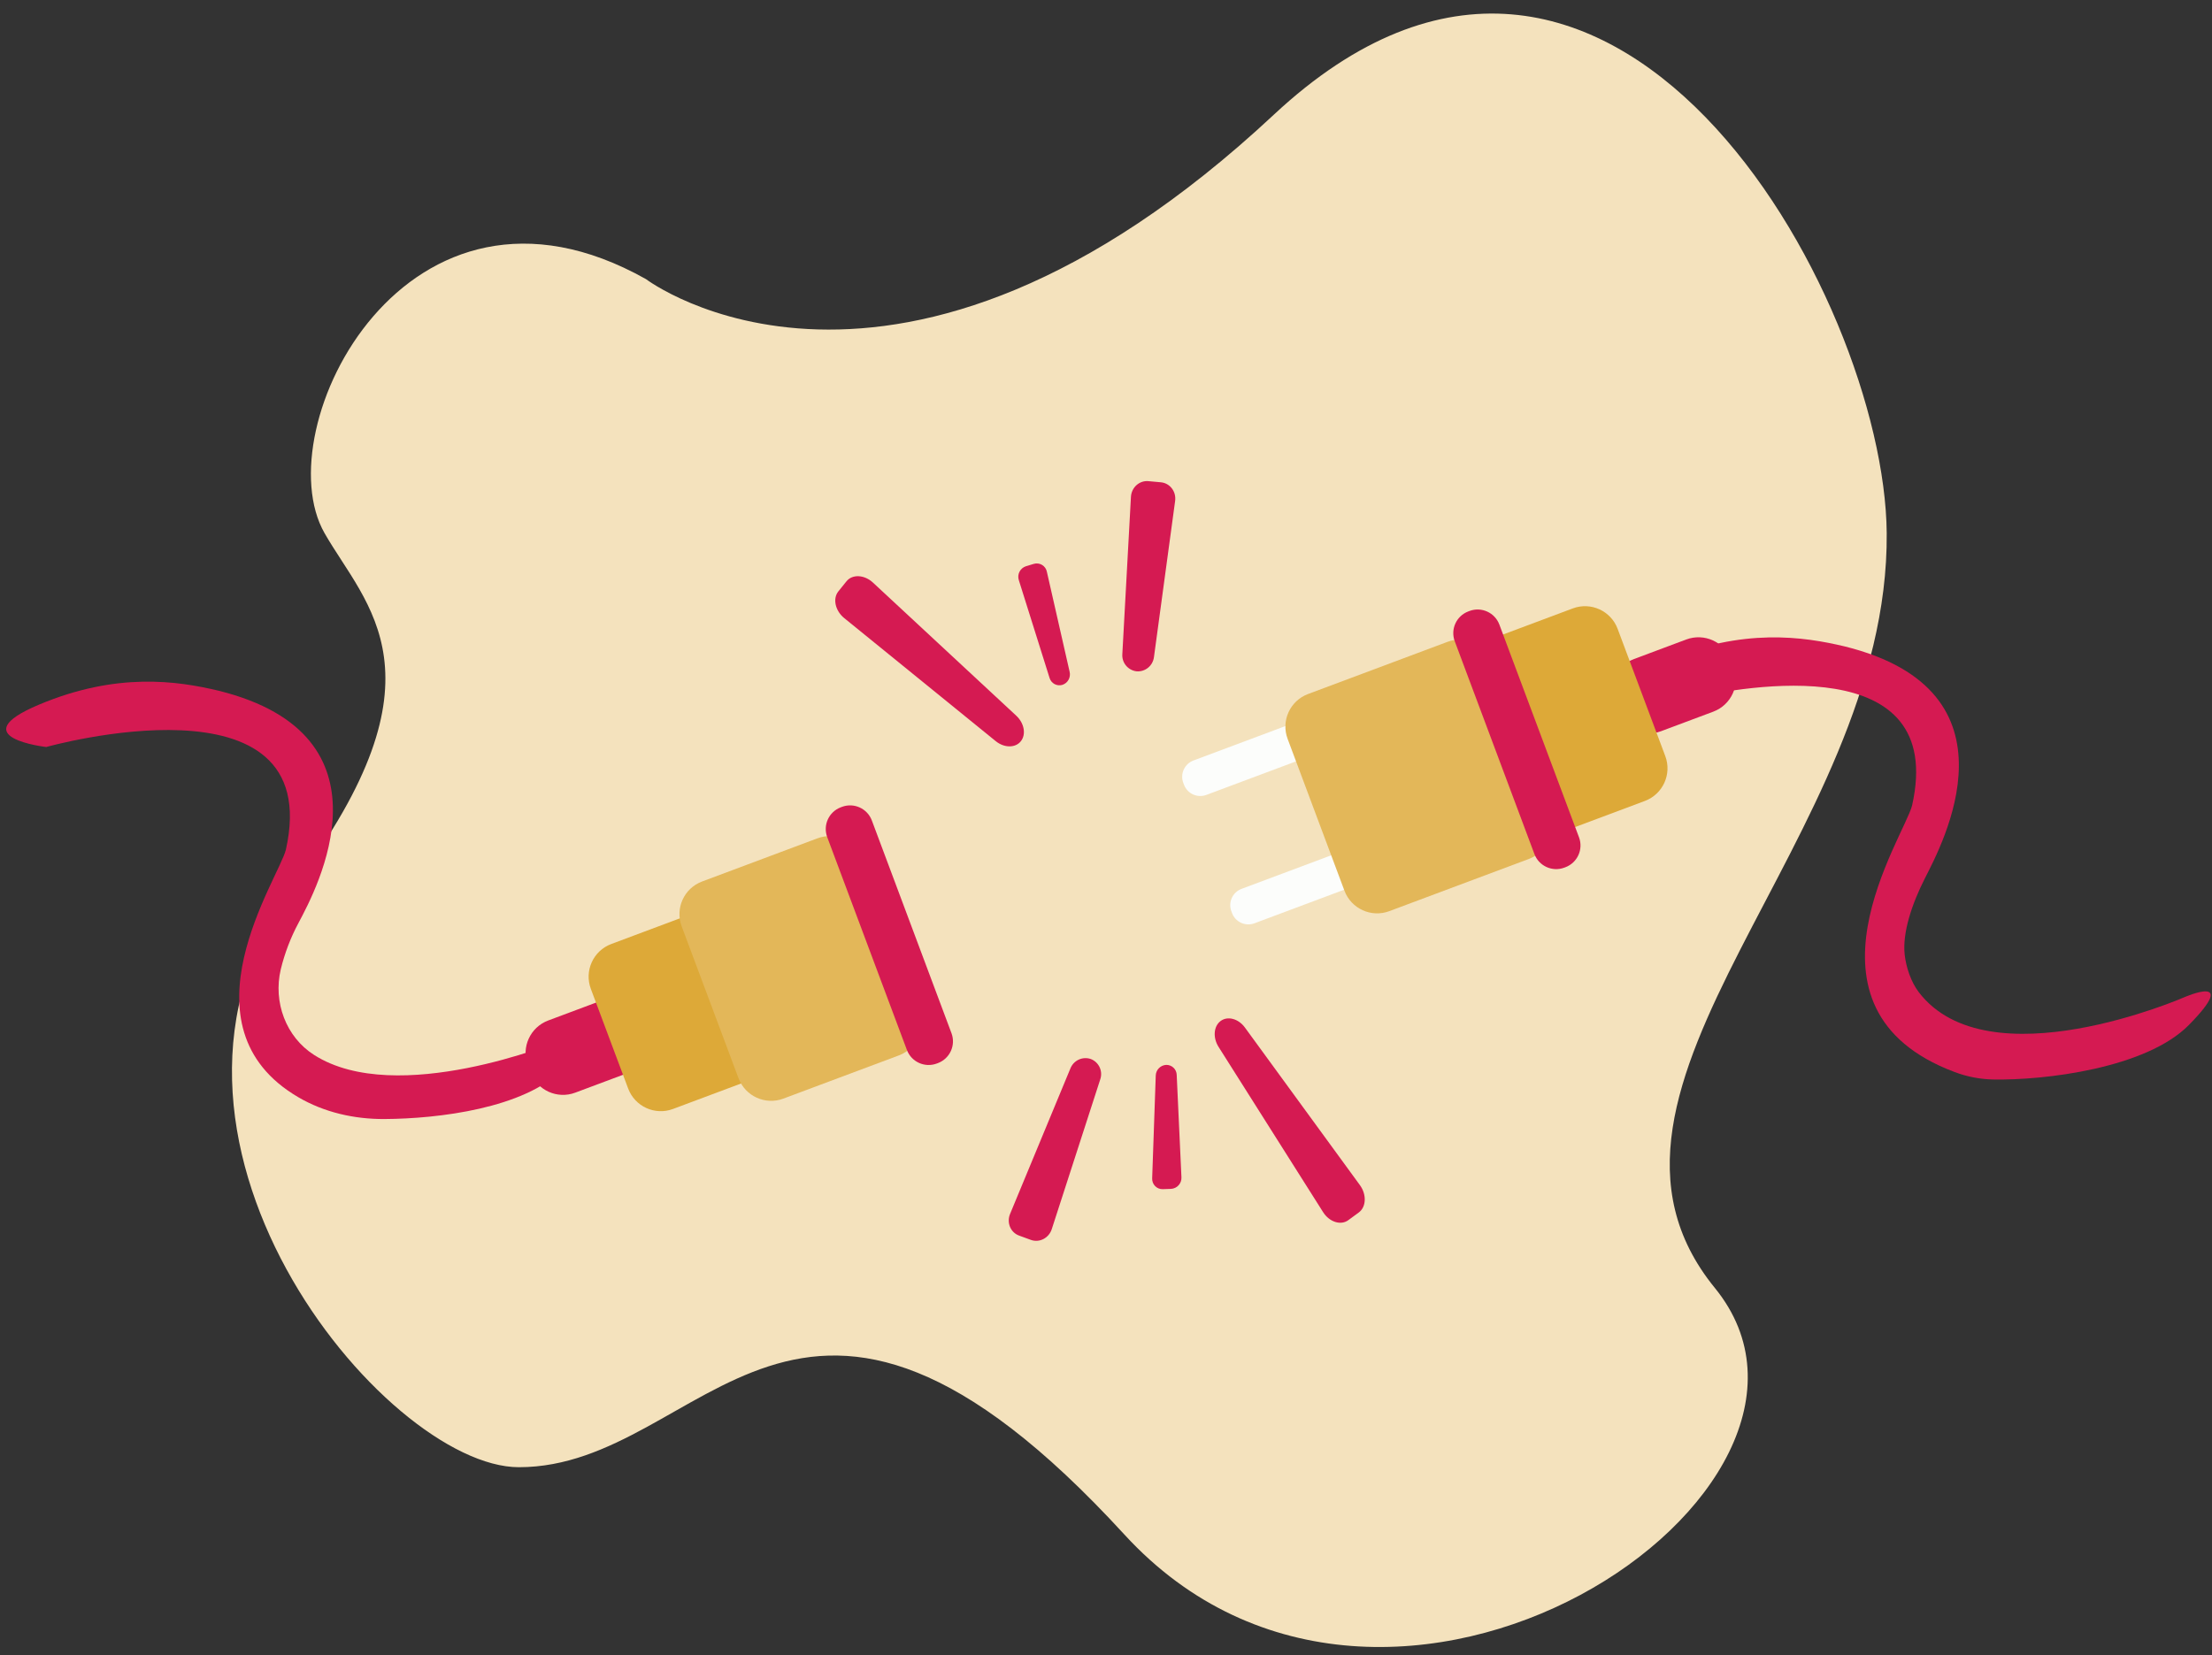 <svg width="159" height="119" viewBox="0 0 159 119" fill="none" xmlns="http://www.w3.org/2000/svg">
<rect x="0" y="0" width="159" height="119" fill="#333333" stroke="none"/>
<g id="Group">
<path id="Vector" d="M46.432 20.068C46.432 20.068 64.339 33.657 91.562 8.248C115.739 -14.318 135.48 21.285 135.618 38.335C135.797 60.42 111.441 78.093 123.261 92.599C135.081 107.105 99.82 131.06 80.817 110.329C57.177 84.54 50.773 105.493 37.298 105.493C27.627 105.493 7.772 81.464 21.18 63.586C32.463 48.543 26.309 43.55 23.329 38.335C19.031 30.813 29.239 10.397 46.432 20.068Z" fill="#F4E2BD"/>
<g id="Group_2">
<path id="Vector_2" d="M118.323 50.097C119.285 50.455 120.337 50.479 121.338 50.249C125.531 49.287 139.948 46.738 137.443 57.91C136.897 60.127 128.454 72.541 140.479 77.072C141.36 77.408 142.292 77.592 143.235 77.615C146.937 77.691 154.274 76.817 157.344 73.691C161.054 69.915 157.001 71.706 157.001 71.706C157.001 71.706 142.899 77.86 137.918 71.331C137.364 70.604 137.011 69.549 136.91 68.641C136.734 67.066 137.434 64.985 138.352 63.173C139.596 60.722 145.564 49.692 132.605 46.479C129.62 45.768 125.284 45.129 119.693 47.483C116.432 48.856 117.154 49.663 118.323 50.097Z" fill="#D51A52"/>
<path id="Vector_3" d="M121.208 45.98L117.455 47.385C116.159 47.87 115.502 49.313 115.987 50.609L116.173 51.106C116.658 52.402 118.101 53.059 119.397 52.574L123.151 51.169C124.446 50.684 125.104 49.241 124.619 47.945L124.433 47.448C123.948 46.152 122.504 45.495 121.208 45.98Z" fill="#D51A52"/>
<path id="Vector_4" d="M98.168 50.045L85.79 54.678C85.142 54.92 84.813 55.642 85.056 56.29L85.105 56.42C85.347 57.068 86.069 57.397 86.716 57.154L99.095 52.521C99.743 52.279 100.072 51.557 99.829 50.909L99.781 50.779C99.538 50.131 98.816 49.802 98.168 50.045Z" fill="#FCFDFB"/>
<path id="Vector_5" d="M101.624 59.276L89.245 63.909C88.597 64.151 88.268 64.873 88.511 65.521L88.56 65.651C88.802 66.299 89.524 66.627 90.172 66.385L102.55 61.752C103.198 61.51 103.527 60.788 103.284 60.14L103.236 60.01C102.993 59.362 102.272 59.033 101.624 59.276Z" fill="#FCFDFB"/>
<path id="Vector_6" d="M113.052 43.745L103.019 47.5C101.724 47.985 101.066 49.428 101.551 50.724L104.977 59.876C105.462 61.172 106.905 61.829 108.201 61.344L118.234 57.589C119.529 57.105 120.187 55.661 119.702 54.365L116.276 45.213C115.791 43.917 114.348 43.26 113.052 43.745Z" fill="#DDA938"/>
<path id="Vector_7" d="M104.056 46.146L94.023 49.901C92.727 50.386 92.07 51.83 92.555 53.125L96.641 64.044C97.126 65.34 98.57 65.997 99.865 65.512L109.898 61.758C111.194 61.273 111.851 59.829 111.366 58.533L107.28 47.614C106.795 46.319 105.351 45.661 104.056 46.146Z" fill="#E3B759"/>
<path id="Vector_8" d="M105.627 43.93L105.548 43.96C104.684 44.283 104.246 45.245 104.569 46.109L110.294 61.405C110.617 62.269 111.58 62.707 112.444 62.384L112.522 62.355C113.386 62.031 113.824 61.069 113.501 60.205L107.776 44.909C107.453 44.045 106.49 43.607 105.627 43.93Z" fill="#D51A52"/>
<path id="Vector_9" d="M3.325 53.71C3.325 53.71 23.474 48.048 20.549 61.093C20.041 63.158 12.728 73.786 21.439 78.889C23.309 79.985 25.468 80.471 27.635 80.459C31.522 80.439 37.683 79.691 40.45 76.874C44.16 73.098 40.107 74.888 40.107 74.888C40.107 74.888 28.535 79.649 22.582 75.854C20.549 74.559 19.628 72.05 20.18 69.704C20.462 68.538 20.892 67.413 21.458 66.356C22.753 63.931 28.67 52.875 15.711 49.662C12.726 48.951 8.39 48.312 2.799 50.666C-2.791 53.02 3.325 53.71 3.325 53.71Z" fill="#D51A52"/>
<path id="Vector_10" d="M43.16 71.969L39.406 73.374C38.11 73.859 37.453 75.302 37.938 76.598L38.124 77.095C38.609 78.391 40.053 79.048 41.348 78.563L45.102 77.158C46.398 76.674 47.055 75.23 46.57 73.934L46.384 73.437C45.899 72.141 44.455 71.484 43.16 71.969Z" fill="#D51A52"/>
<path id="Vector_11" d="M49.501 65.793L43.938 67.875C42.643 68.36 41.985 69.804 42.47 71.1L45.153 78.267C45.638 79.562 47.081 80.22 48.377 79.735L53.94 77.653C55.235 77.168 55.893 75.724 55.408 74.428L52.725 67.261C52.24 65.966 50.797 65.308 49.501 65.793Z" fill="#DDA938"/>
<path id="Vector_12" d="M58.763 60.275L50.467 63.38C49.171 63.865 48.514 65.309 48.999 66.604L53.085 77.523C53.57 78.819 55.014 79.476 56.309 78.991L64.605 75.887C65.901 75.402 66.558 73.958 66.073 72.662L61.987 61.743C61.502 60.448 60.058 59.791 58.763 60.275Z" fill="#E3B759"/>
<path id="Vector_13" d="M60.52 58.014L60.441 58.044C59.577 58.367 59.139 59.329 59.462 60.193L65.187 75.489C65.51 76.353 66.473 76.791 67.337 76.468L67.415 76.439C68.279 76.115 68.717 75.153 68.394 74.289L62.669 58.993C62.346 58.129 61.383 57.691 60.52 58.014Z" fill="#D51A52"/>
<g id="Group_3">
<path id="Vector_14" d="M81.704 48.269C81.405 48.236 81.13 48.088 80.939 47.857C80.746 47.626 80.652 47.329 80.674 47.029L81.293 35.723C81.33 35.048 81.9 34.535 82.547 34.595L83.449 34.678C84.097 34.738 84.56 35.346 84.469 36.017L82.948 47.239C82.913 47.538 82.764 47.812 82.532 48.004C82.301 48.196 82.004 48.291 81.704 48.269V48.269Z" fill="#D51A52"/>
<path id="Vector_15" d="M76.359 49.244C76.266 49.271 76.168 49.28 76.072 49.27C75.976 49.259 75.882 49.23 75.797 49.184C75.713 49.137 75.637 49.075 75.577 48.999C75.516 48.924 75.471 48.837 75.443 48.744L73.233 41.711C73.169 41.511 73.186 41.294 73.282 41.107C73.378 40.92 73.544 40.779 73.744 40.714L74.316 40.541C74.414 40.513 74.517 40.505 74.619 40.518C74.72 40.531 74.818 40.565 74.905 40.618C74.993 40.671 75.069 40.741 75.128 40.825C75.187 40.908 75.228 41.003 75.248 41.103L76.887 48.309C76.932 48.503 76.903 48.706 76.805 48.88C76.708 49.053 76.548 49.183 76.359 49.244V49.244Z" fill="#D51A52"/>
<path id="Vector_16" d="M73.376 53.3C72.98 53.79 72.183 53.785 71.57 53.286L60.684 44.442C60.034 43.913 59.842 43.039 60.263 42.519L60.848 41.793C61.268 41.273 62.131 41.316 62.747 41.887L73.047 51.457C73.627 51.996 73.772 52.809 73.376 53.3Z" fill="#D51A52"/>
</g>
<g id="Group_4">
<path id="Vector_17" d="M78.408 76.144C78.688 76.252 78.916 76.465 79.042 76.738C79.169 77.01 79.185 77.322 79.087 77.606L75.601 88.378C75.392 89.022 74.71 89.372 74.1 89.149L73.249 88.838C72.638 88.615 72.345 87.909 72.604 87.284L76.941 76.822C77.051 76.542 77.265 76.315 77.538 76.188C77.812 76.062 78.123 76.046 78.408 76.144V76.144Z" fill="#D51A52"/>
<path id="Vector_18" d="M83.825 76.566C83.921 76.564 84.018 76.58 84.108 76.615C84.199 76.649 84.281 76.701 84.352 76.768C84.422 76.834 84.479 76.914 84.518 77.002C84.558 77.091 84.579 77.186 84.582 77.283L84.923 84.647C84.934 84.857 84.862 85.063 84.721 85.219C84.581 85.375 84.384 85.47 84.174 85.481L83.577 85.502C83.475 85.505 83.373 85.486 83.278 85.447C83.183 85.409 83.098 85.351 83.027 85.277C82.955 85.204 82.9 85.117 82.865 85.021C82.829 84.925 82.813 84.823 82.819 84.721L83.076 77.336C83.081 77.137 83.161 76.947 83.3 76.805C83.439 76.662 83.626 76.577 83.825 76.566V76.566Z" fill="#D51A52"/>
<path id="Vector_19" d="M87.744 73.407C88.252 73.034 89.021 73.243 89.486 73.881L97.752 85.212C98.246 85.889 98.208 86.783 97.669 87.179L96.917 87.731C96.378 88.127 95.555 87.865 95.106 87.155L87.591 75.272C87.168 74.603 87.236 73.78 87.744 73.407Z" fill="#D51A52"/>
</g>
</g>
</g>
</svg>
